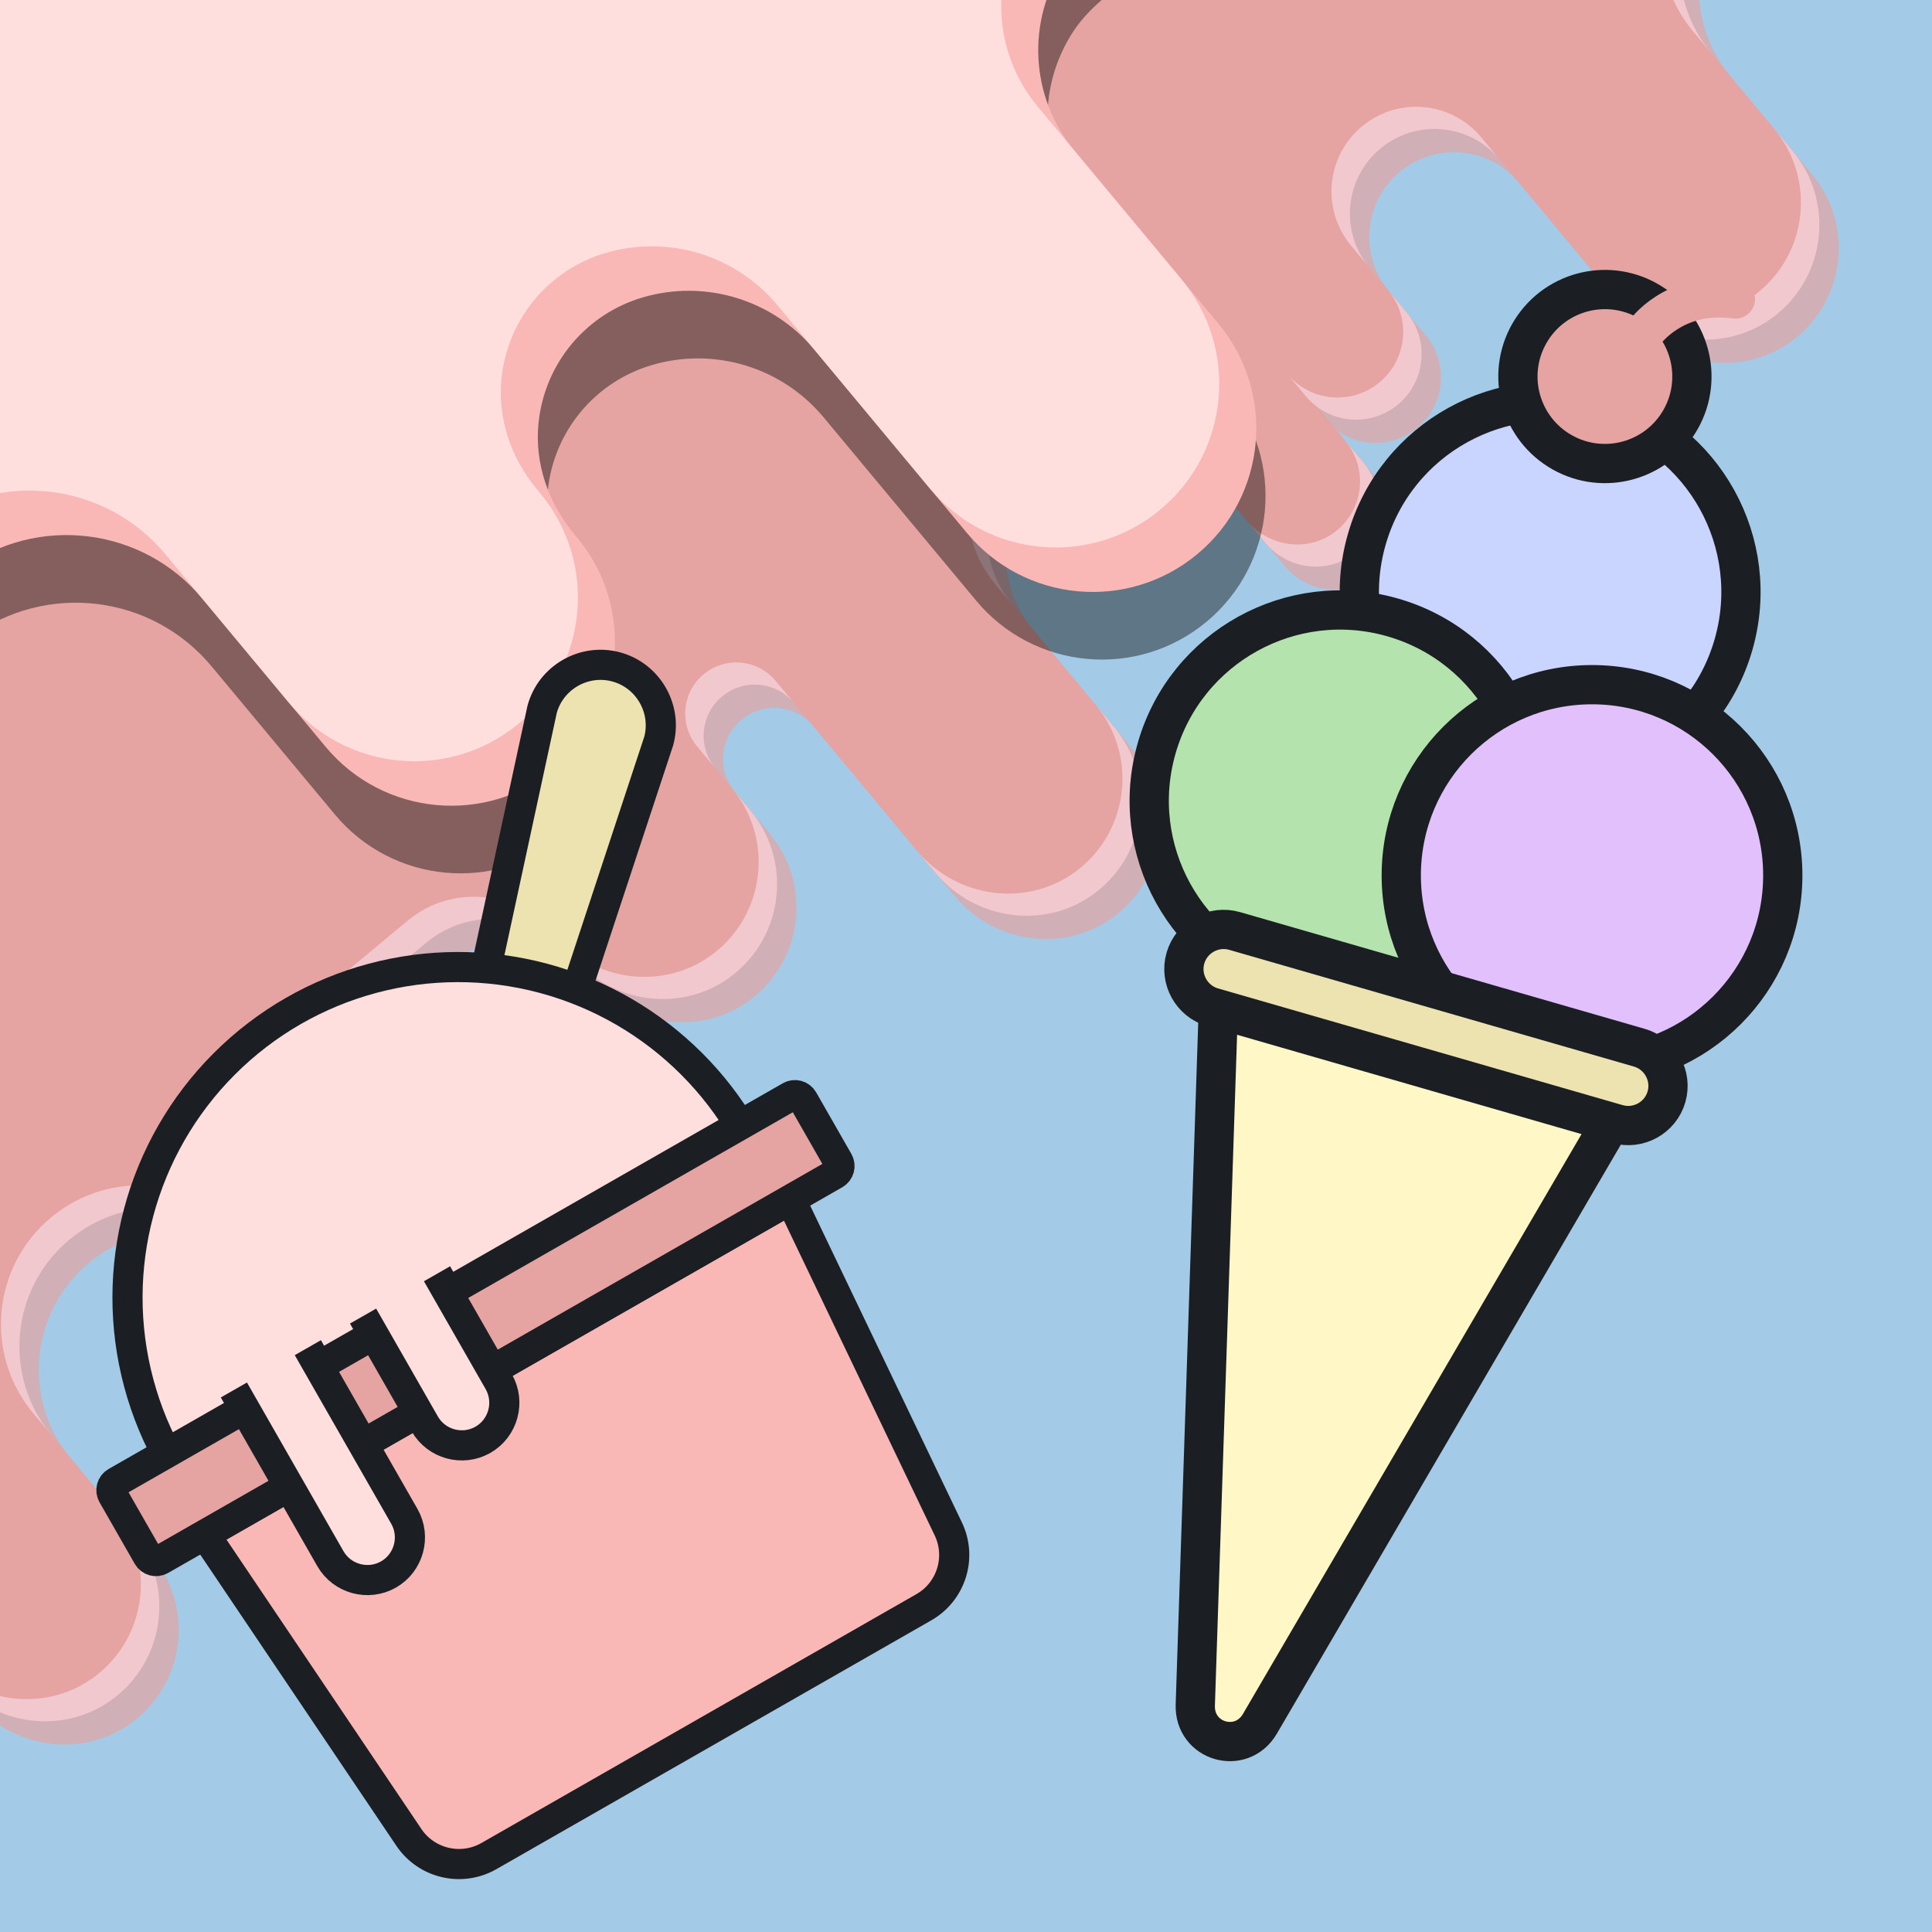 <?xml version="1.0" encoding="UTF-8" standalone="no"?>
<!-- Generator: Adobe Illustrator 27.5.0, SVG Export Plug-In . SVG Version: 6.00 Build 0)  -->

<svg
   version="1.1"
   x="0px"
   y="0px"
   viewBox="0 0 400 400"
   xml:space="preserve"
   id="svg2845"
   sodipodi:docname="16129653_5721588.svg"
   width="400"
   height="400"
   inkscape:version="1.2.2 (b0a8486541, 2022-12-01)"
   inkscape:export-filename="16129653_5721588.png"
   inkscape:export-xdpi="96"
   inkscape:export-ydpi="96"
   xmlns:inkscape="http://www.inkscape.org/namespaces/inkscape"
   xmlns:sodipodi="http://sodipodi.sourceforge.net/DTD/sodipodi-0.dtd"
   xmlns:xlink="http://www.w3.org/1999/xlink"
   xmlns="http://www.w3.org/2000/svg"
   xmlns:svg="http://www.w3.org/2000/svg"><rect x="0" y="0" width="400" height="400" fill="#333333" stroke="none"/><defs
   id="defs2849">
	
	
	
	
	
	
	
	
	
	

		<defs
   id="defs2656">
			
				<rect
   id="SVGID_00000163058692944689741200000006244473122847745664_"
   x="-9.185"
   y="-10"
   transform="rotate(180,1280,332.509)"
   width="2578.372"
   height="685.017" />
		</defs>
		<clipPath
   id="SVGID_00000065036029895482507690000013570039648581839288_">
			<use
   xlink:href="#SVGID_00000163058692944689741200000006244473122847745664_"
   style="overflow:visible"
   id="use2658" />
		</clipPath>
		
		
		
	</defs><sodipodi:namedview
   id="namedview2847"
   pagecolor="#505050"
   bordercolor="#ffffff"
   borderopacity="1"
   inkscape:showpageshadow="0"
   inkscape:pageopacity="0"
   inkscape:pagecheckerboard="1"
   inkscape:deskcolor="#505050"
   showgrid="false"
   inkscape:zoom="0.52247334"
   inkscape:cx="-189.48335"
   inkscape:cy="275.61215"
   inkscape:window-width="1346"
   inkscape:window-height="684"
   inkscape:window-x="10"
   inkscape:window-y="40"
   inkscape:window-maximized="1"
   inkscape:current-layer="svg2845" />
<rect
   style="fill:#a3cbe7;stroke:#000000"
   id="rect3623"
   width="631.909"
   height="545.84"
   x="-116.811"
   y="-85.701" />
<g
   id="g3621"
   transform="matrix(1.282,-1.067,1.067,1.282,-353.442,303.797)"><g
     id="g3481"
     transform="translate(0.658,13.13)"><g
       id="g2651"
       transform="matrix(0.278,0,0,0.278,-147.316,92.162)">
		<defs
   id="defs2536">
			
				<rect
   id="SVGID_00000076571260616704523350000016317467122434384024_"
   x="-8.179"
   y="354.057"
   width="2577.365"
   height="321.579" />
		</defs>
		<clipPath
   id="SVGID_00000013909468111042706110000005381801441477567154_">
			<use
   xlink:href="#SVGID_00000076571260616704523350000016317467122434384024_"
   style="overflow:visible"
   id="use2538" />
		</clipPath>
		
		
		<g
   clip-path="url(#SVGID_00000013909468111042706110000005381801441477567154_)"
   id="g2617">
			<path
   style="opacity:0.7;fill:#7a5432"
   d="m 2863.056,220.785 v 173.02 59.321 63.582 c 0,16.169 13.108,29.277 29.277,29.277 v 0 c 16.169,0 29.277,-13.108 29.277,-29.277 v -25.779 c 0,-20.878 16.925,-37.803 37.803,-37.803 v 0 c 20.878,0 37.803,16.925 37.803,37.803 v 79.767 c 0,28.051 21.993,51.761 50.033,52.53 29.092,0.798 52.926,-22.547 52.926,-51.459 v -56.591 c 0,-34.269 27.781,-62.05 62.05,-62.05 v 0 c 34.269,0 62.05,27.781 62.05,62.05 v 11.413 c 0,15.236 11.709,28.346 26.928,29.062 16.249,0.765 29.664,-12.183 29.664,-28.263 v -28.115 c 0,-25.486 20.66,-46.146 46.146,-46.146 h 42.379 c 25.486,0 46.146,20.66 46.146,46.146 v 0 c 0,28.05 21.993,51.761 50.033,52.53 29.092,0.798 52.925,-22.547 52.925,-51.459 v -24.378 c 0,-12.614 10.226,-22.839 22.84,-22.839 v 0 c 12.614,0 22.84,10.226 22.84,22.839 v 98.651 c 0,28.05 21.993,51.761 50.033,52.53 29.092,0.797 52.926,-22.548 52.926,-51.459 V 505.38 c 0,-28.86 23.396,-52.255 52.255,-52.255 v 0 c 28.86,0 52.255,23.395 52.255,52.255 v 50.14 c 0,15.236 11.708,28.346 26.927,29.062 16.249,0.765 29.664,-12.183 29.664,-28.263 V 453.125 355.174 220.785 Z"
   id="path2593" />
			<path
   style="fill:#d2597c"
   d="m 2863.056,207.272 v 173.02 59.321 63.582 c 0,16.169 13.108,29.277 29.277,29.277 v 0 c 16.169,0 29.277,-13.108 29.277,-29.277 v -25.779 c 0,-20.878 16.925,-37.803 37.803,-37.803 v 0 c 20.878,0 37.803,16.925 37.803,37.803 v 79.767 c 0,28.051 21.993,51.761 50.033,52.53 29.092,0.798 52.926,-22.547 52.926,-51.459 v -56.591 c 0,-34.269 27.781,-62.05 62.05,-62.05 v 0 c 34.269,0 62.05,27.781 62.05,62.05 v 11.413 c 0,15.236 11.709,28.346 26.928,29.062 16.249,0.765 29.664,-12.183 29.664,-28.263 V 485.76 c 0,-25.486 20.66,-46.146 46.146,-46.146 h 42.379 c 25.486,0 46.146,20.66 46.146,46.146 v 0 c 0,28.051 21.993,51.761 50.033,52.53 29.092,0.798 52.925,-22.547 52.925,-51.459 v -24.378 c 0,-12.614 10.226,-22.839 22.84,-22.839 v 0 c 12.614,0 22.84,10.226 22.84,22.839 v 98.651 c 0,28.05 21.993,51.761 50.033,52.53 29.092,0.797 52.926,-22.548 52.926,-51.459 v -70.306 c 0,-28.86 23.396,-52.255 52.255,-52.255 v 0 c 28.86,0 52.255,23.395 52.255,52.255 v 50.14 c 0,15.236 11.708,28.346 26.927,29.062 16.249,0.765 29.664,-12.183 29.664,-28.263 V 439.613 341.662 207.272 Z"
   id="path2595" />
			<g
   id="g2615">
				<path
   style="fill:#f1c8ce"
   d="m 3251.202,529.256 c -15.219,-0.717 -26.928,-13.826 -26.928,-29.062 v -11.413 c 0,-34.269 -27.781,-62.05 -62.05,-62.05 v 0 c -34.269,0 -62.05,27.781 -62.05,62.05 v 12.882 c 0,-34.269 27.781,-62.05 62.05,-62.05 v 0 c 34.269,0 62.05,27.781 62.05,62.05 v 11.413 c 0,15.236 11.709,28.346 26.928,29.062 16.249,0.765 29.664,-12.183 29.664,-28.263 v -12.882 c 0,16.08 -13.415,29.028 -29.664,28.263 z"
   id="path2597" />
				<path
   style="fill:#f1c8ce"
   d="m 3465.57,525.408 c -28.04,-0.769 -50.033,-24.48 -50.033,-52.53 v 0 c 0,-25.486 -20.66,-46.146 -46.146,-46.146 h -42.379 c -25.486,0 -46.146,20.661 -46.146,46.146 v 12.882 c 0,-25.486 20.661,-46.146 46.146,-46.146 h 42.379 c 25.486,0 46.146,20.66 46.146,46.146 v 0 c 0,28.051 21.993,51.761 50.033,52.53 29.091,0.798 52.925,-22.547 52.925,-51.459 v -12.882 c 0,28.911 -23.834,52.256 -52.925,51.459 z"
   id="path2599" />
				<path
   style="fill:#f1c8ce"
   d="m 3047.249,596.831 c -28.04,-0.769 -50.033,-24.48 -50.033,-52.53 v 12.882 c 0,28.051 21.993,51.761 50.033,52.53 29.092,0.798 52.926,-22.547 52.926,-51.459 v -12.882 c 0,28.911 -23.835,52.256 -52.926,51.459 z"
   id="path2601" />
				<path
   style="fill:#f1c8ce"
   d="m 2892.333,519.59 v 0 c -16.17,0 -29.277,-13.108 -29.277,-29.277 v 12.882 c 0,16.169 13.107,29.277 29.277,29.277 v 0 c 16.169,0 29.277,-13.108 29.277,-29.277 v -12.882 c 0,16.169 -13.108,29.277 -29.277,29.277 z"
   id="path2603" />
				<path
   style="fill:#f1c8ce"
   d="m 2997.216,464.534 c 0,-20.878 -16.925,-37.803 -37.803,-37.803 -20.878,0 -37.803,16.925 -37.803,37.803 v 12.882 c 0,-20.878 16.925,-37.803 37.803,-37.803 20.878,0 37.803,16.925 37.803,37.803 z"
   id="path2605" />
				<path
   style="fill:#f1c8ce"
   d="m 3564.174,449.57 c 0,-12.614 -10.225,-22.84 -22.84,-22.84 -12.615,0 -22.84,10.226 -22.84,22.84 v 12.882 c 0,-12.614 10.225,-22.839 22.84,-22.839 12.615,0 22.84,10.225 22.84,22.839 z"
   id="path2607" />
				<path
   style="fill:#f1c8ce"
   d="m 3771.643,478.986 c 0,-28.86 -23.395,-52.255 -52.255,-52.255 -28.859,0 -52.255,23.395 -52.255,52.255 v 12.882 c 0,-28.86 23.396,-52.255 52.255,-52.255 28.86,0 52.255,23.395 52.255,52.255 z"
   id="path2609" />
				<path
   style="fill:#f1c8ce"
   d="m 3798.57,558.188 c -15.219,-0.717 -26.927,-13.827 -26.927,-29.062 v 12.882 c 0,15.236 11.708,28.346 26.927,29.062 16.249,0.765 29.664,-12.182 29.664,-28.263 v -12.882 c 0,16.08 -13.414,29.028 -29.664,28.263 z"
   id="path2611" />
				<path
   style="fill:#f1c8ce"
   d="m 3614.207,600.751 c -28.04,-0.769 -50.033,-24.48 -50.033,-52.53 v 12.882 c 0,28.051 21.993,51.761 50.033,52.53 29.092,0.798 52.926,-22.547 52.926,-51.459 v -12.882 c 0,28.912 -23.834,52.257 -52.926,51.459 z"
   id="path2613" />
			</g>
		</g>
		
		
			
		
			<g
   id="g3330"
   transform="translate(-30.376,-389.044)"><g
     clip-path="url(#SVGID_00000013909468111042706110000005381801441477567154_)"
     id="g2565">
			<path
   style="opacity:0.7;fill:#e5a3a1"
   d="m 933.519,220.785 v 173.02 59.321 63.582 c 0,16.169 13.108,29.277 29.277,29.277 v 0 c 16.169,0 29.277,-13.108 29.277,-29.277 v -25.779 c 0,-20.878 16.925,-37.803 37.803,-37.803 v 0 c 20.878,0 37.803,16.925 37.803,37.803 v 79.767 c 0,28.051 21.993,51.761 50.033,52.53 29.092,0.798 52.926,-22.547 52.926,-51.459 v -56.591 c 0,-34.269 27.781,-62.05 62.05,-62.05 v 0 c 34.269,0 62.05,27.781 62.05,62.05 v 11.413 c 0,15.236 11.709,28.346 26.928,29.062 16.249,0.765 29.663,-12.183 29.663,-28.263 v -28.115 c 0,-25.486 20.661,-46.146 46.146,-46.146 h 42.379 c 25.486,0 46.146,20.66 46.146,46.146 v 0 c 0,28.05 21.993,51.761 50.033,52.53 29.092,0.798 52.925,-22.547 52.925,-51.459 v -24.378 c 0,-12.614 10.226,-22.839 22.84,-22.839 v 0 c 12.614,0 22.84,10.226 22.84,22.839 v 98.651 c 0,28.05 21.993,51.761 50.033,52.53 29.092,0.797 52.926,-22.548 52.926,-51.459 V 505.38 c 0,-28.86 23.395,-52.255 52.255,-52.255 v 0 c 28.86,0 52.255,23.395 52.255,52.255 v 50.14 c 0,15.236 11.709,28.346 26.928,29.062 16.249,0.765 29.664,-12.183 29.664,-28.263 V 453.125 355.174 220.785 Z"
   id="path2541" />
			<path
   style="fill:#e5a3a1"
   d="m 933.519,207.272 v 173.02 59.321 63.582 c 0,16.169 13.108,29.277 29.277,29.277 v 0 c 16.169,0 29.277,-13.108 29.277,-29.277 v -25.779 c 0,-20.878 16.925,-37.803 37.803,-37.803 v 0 c 20.878,0 37.803,16.925 37.803,37.803 v 79.767 c 0,28.051 21.993,51.761 50.033,52.53 29.092,0.798 52.926,-22.547 52.926,-51.459 v -56.591 c 0,-34.269 27.781,-62.05 62.05,-62.05 v 0 c 34.269,0 62.05,27.781 62.05,62.05 v 11.413 c 0,15.236 11.709,28.346 26.928,29.062 16.249,0.765 29.663,-12.183 29.663,-28.263 V 485.76 c 0,-25.486 20.661,-46.146 46.146,-46.146 h 42.379 c 25.486,0 46.146,20.66 46.146,46.146 v 0 c 0,28.051 21.993,51.761 50.033,52.53 29.092,0.798 52.925,-22.547 52.925,-51.459 v -24.378 c 0,-12.614 10.226,-22.839 22.84,-22.839 v 0 c 12.614,0 22.84,10.226 22.84,22.839 v 98.651 c 0,28.05 21.993,51.761 50.033,52.53 29.092,0.797 52.926,-22.548 52.926,-51.459 v -70.306 c 0,-28.86 23.395,-52.255 52.255,-52.255 v 0 c 28.86,0 52.255,23.395 52.255,52.255 v 50.14 c 0,15.236 11.709,28.346 26.928,29.062 16.249,0.765 29.664,-12.183 29.664,-28.263 V 439.613 341.662 207.272 Z"
   id="path2543" />
			<g
   id="g2563">
				<path
   style="fill:#f1c8ce"
   d="m 1321.665,529.256 c -15.219,-0.717 -26.928,-13.826 -26.928,-29.062 v -11.413 c 0,-34.269 -27.781,-62.05 -62.05,-62.05 v 0 c -34.269,0 -62.05,27.781 -62.05,62.05 v 12.882 c 0,-34.269 27.781,-62.05 62.05,-62.05 v 0 c 34.269,0 62.05,27.781 62.05,62.05 v 11.413 c 0,15.236 11.709,28.346 26.928,29.062 16.249,0.765 29.663,-12.183 29.663,-28.263 v -12.882 c 0,16.08 -13.414,29.028 -29.663,28.263 z"
   id="path2545" />
				<path
   style="fill:#f1c8ce"
   d="M 1536.033,525.408 C 1507.993,524.639 1486,500.928 1486,472.878 v 0 c 0,-25.486 -20.66,-46.146 -46.146,-46.146 h -42.379 c -25.486,0 -46.146,20.661 -46.146,46.146 v 12.882 c 0,-25.486 20.661,-46.146 46.146,-46.146 h 42.379 c 25.486,0 46.146,20.66 46.146,46.146 v 0 c 0,28.051 21.993,51.761 50.033,52.53 29.091,0.798 52.925,-22.547 52.925,-51.459 v -12.882 c 0,28.911 -23.834,52.256 -52.925,51.459 z"
   id="path2547" />
				<path
   style="fill:#f1c8ce"
   d="m 1117.712,596.831 c -28.04,-0.769 -50.033,-24.48 -50.033,-52.53 v 12.882 c 0,28.051 21.993,51.761 50.033,52.53 29.092,0.798 52.926,-22.547 52.926,-51.459 v -12.882 c -10e-4,28.911 -23.835,52.256 -52.926,51.459 z"
   id="path2549" />
				<path
   style="fill:#f1c8ce"
   d="m 962.796,519.59 v 0 c -16.17,0 -29.277,-13.108 -29.277,-29.277 v 12.882 c 0,16.169 13.108,29.277 29.277,29.277 v 0 c 16.169,0 29.277,-13.108 29.277,-29.277 v -12.882 c 0,16.169 -13.107,29.277 -29.277,29.277 z"
   id="path2551" />
				<path
   style="fill:#f1c8ce"
   d="m 1067.679,464.534 c 0,-20.878 -16.925,-37.803 -37.803,-37.803 -20.878,0 -37.803,16.925 -37.803,37.803 v 12.882 c 0,-20.878 16.925,-37.803 37.803,-37.803 20.878,0 37.803,16.925 37.803,37.803 z"
   id="path2553" />
				<path
   style="fill:#f1c8ce"
   d="m 1634.638,449.57 c 0,-12.614 -10.225,-22.84 -22.84,-22.84 -12.615,0 -22.84,10.226 -22.84,22.84 v 12.882 c 0,-12.614 10.225,-22.839 22.84,-22.839 12.615,0 22.84,10.225 22.84,22.839 z"
   id="path2555" />
				<path
   style="fill:#f1c8ce"
   d="m 1842.106,478.986 c 0,-28.86 -23.395,-52.255 -52.255,-52.255 -28.859,0 -52.255,23.395 -52.255,52.255 v 12.882 c 0,-28.86 23.396,-52.255 52.255,-52.255 28.86,0 52.255,23.395 52.255,52.255 z"
   id="path2557" />
				<path
   style="fill:#f1c8ce"
   d="m 1869.033,558.188 c -15.219,-0.717 -26.927,-13.827 -26.927,-29.062 v 12.882 c 0,15.236 11.708,28.346 26.927,29.062 16.249,0.765 29.664,-12.182 29.664,-28.263 v -12.882 c 0,16.08 -13.414,29.028 -29.664,28.263 z"
   id="path2559" />
				<path
   style="fill:#f1c8ce"
   d="m 1684.67,600.751 c -28.04,-0.769 -50.033,-24.48 -50.033,-52.53 v 12.882 c 0,28.051 21.993,51.761 50.033,52.53 29.092,0.798 52.926,-22.547 52.926,-51.459 v -12.882 c 0,28.912 -23.834,52.257 -52.926,51.459 z"
   id="path2561" />
			</g>
		</g><g
     clip-path="url(#SVGID_00000013909468111042706110000005381801441477567154_)"
     id="g2591">
			<path
   style="opacity:0.7;fill:#e5a3a1"
   d="m 1897.878,220.785 v 173.02 59.321 63.582 c 0,16.169 13.108,29.277 29.277,29.277 v 0 c 16.169,0 29.277,-13.108 29.277,-29.277 v -25.779 c 0,-20.878 16.925,-37.803 37.803,-37.803 v 0 c 20.878,0 37.803,16.925 37.803,37.803 v 79.767 c 0,28.051 21.993,51.761 50.033,52.53 29.092,0.798 52.926,-22.547 52.926,-51.459 v -56.591 c 0,-34.269 27.781,-62.05 62.05,-62.05 v 0 c 34.269,0 62.05,27.781 62.05,62.05 v 11.413 c 0,15.236 11.709,28.346 26.928,29.062 16.249,0.765 29.663,-12.183 29.663,-28.263 v -28.115 c 0,-25.486 20.661,-46.146 46.146,-46.146 h 42.379 c 25.486,0 46.146,20.66 46.146,46.146 v 0 c 0,28.05 21.993,51.761 50.033,52.53 29.092,0.798 52.926,-22.547 52.926,-51.459 v -24.378 c 0,-12.614 10.226,-22.839 22.84,-22.839 v 0 c 12.614,0 22.84,10.226 22.84,22.839 v 98.651 c 0,28.05 21.993,51.761 50.033,52.53 29.092,0.797 52.926,-22.548 52.926,-51.459 V 505.38 c 0,-28.86 23.395,-52.255 52.255,-52.255 v 0 c 28.86,0 52.255,23.395 52.255,52.255 v 50.14 c 0,15.236 11.708,28.346 26.927,29.062 16.249,0.765 29.664,-12.183 29.664,-28.263 V 453.125 355.174 220.785 Z"
   id="path2567" />
			<path
   style="fill:#e5a3a1"
   d="m 1897.878,207.272 v 173.02 59.321 63.582 c 0,16.169 13.108,29.277 29.277,29.277 v 0 c 16.169,0 29.277,-13.108 29.277,-29.277 v -25.779 c 0,-20.878 16.925,-37.803 37.803,-37.803 v 0 c 20.878,0 37.803,16.925 37.803,37.803 v 79.767 c 0,28.051 21.993,51.761 50.033,52.53 29.092,0.798 52.926,-22.547 52.926,-51.459 v -56.591 c 0,-34.269 27.781,-62.05 62.05,-62.05 v 0 c 34.269,0 62.05,27.781 62.05,62.05 v 11.413 c 0,15.236 11.709,28.346 26.928,29.062 16.249,0.765 29.663,-12.183 29.663,-28.263 V 485.76 c 0,-25.486 20.661,-46.146 46.146,-46.146 h 42.379 c 25.486,0 46.146,20.66 46.146,46.146 v 0 c 0,28.051 21.993,51.761 50.033,52.53 29.092,0.798 52.926,-22.547 52.926,-51.459 v -24.378 c 0,-12.614 10.226,-22.839 22.84,-22.839 v 0 c 12.614,0 22.84,10.226 22.84,22.839 v 98.651 c 0,28.05 21.993,51.761 50.033,52.53 29.092,0.797 52.926,-22.548 52.926,-51.459 v -70.306 c 0,-28.86 23.395,-52.255 52.255,-52.255 v 0 c 28.86,0 52.255,23.395 52.255,52.255 v 50.14 c 0,15.236 11.708,28.346 26.927,29.062 16.249,0.765 29.664,-12.183 29.664,-28.263 V 439.613 341.662 207.272 Z"
   id="path2569" />
			<g
   id="g2589">
				<path
   style="fill:#f1c8ce"
   d="m 2286.024,529.256 c -15.219,-0.717 -26.928,-13.826 -26.928,-29.062 v -11.413 c 0,-34.269 -27.781,-62.05 -62.05,-62.05 v 0 c -34.269,0 -62.05,27.781 -62.05,62.05 v 12.882 c 0,-34.269 27.781,-62.05 62.05,-62.05 v 0 c 34.269,0 62.05,27.781 62.05,62.05 v 11.413 c 0,15.236 11.709,28.346 26.928,29.062 16.249,0.765 29.663,-12.183 29.663,-28.263 v -12.882 c 0,16.08 -13.414,29.028 -29.663,28.263 z"
   id="path2571" />
				<path
   style="fill:#f1c8ce"
   d="m 2500.392,525.408 c -28.04,-0.769 -50.033,-24.48 -50.033,-52.53 v 0 c 0,-25.486 -20.66,-46.146 -46.146,-46.146 h -42.379 c -25.486,0 -46.146,20.661 -46.146,46.146 v 12.882 c 0,-25.486 20.661,-46.146 46.146,-46.146 h 42.379 c 25.486,0 46.146,20.66 46.146,46.146 v 0 c 0,28.051 21.993,51.761 50.033,52.53 29.092,0.798 52.926,-22.547 52.926,-51.459 v -12.882 c 0,28.911 -23.835,52.256 -52.926,51.459 z"
   id="path2573" />
				<path
   style="fill:#f1c8ce"
   d="m 2082.071,596.831 c -28.04,-0.769 -50.033,-24.48 -50.033,-52.53 v 12.882 c 0,28.051 21.993,51.761 50.033,52.53 29.092,0.798 52.926,-22.547 52.926,-51.459 v -12.882 c -10e-4,28.911 -23.835,52.256 -52.926,51.459 z"
   id="path2575" />
				<path
   style="fill:#f1c8ce"
   d="m 1927.155,519.59 v 0 c -16.17,0 -29.277,-13.108 -29.277,-29.277 v 12.882 c 0,16.169 13.108,29.277 29.277,29.277 v 0 c 16.169,0 29.277,-13.108 29.277,-29.277 v -12.882 c 0,16.169 -13.107,29.277 -29.277,29.277 z"
   id="path2577" />
				<path
   style="fill:#f1c8ce"
   d="m 2032.038,464.534 c 0,-20.878 -16.925,-37.803 -37.803,-37.803 -20.878,0 -37.803,16.925 -37.803,37.803 v 12.882 c 0,-20.878 16.925,-37.803 37.803,-37.803 20.878,0 37.803,16.925 37.803,37.803 z"
   id="path2579" />
				<path
   style="fill:#f1c8ce"
   d="m 2598.997,449.57 c 0,-12.614 -10.225,-22.84 -22.84,-22.84 -12.615,0 -22.84,10.226 -22.84,22.84 v 12.882 c 0,-12.614 10.225,-22.839 22.84,-22.839 12.615,0 22.84,10.225 22.84,22.839 z"
   id="path2581" />
				<path
   style="fill:#f1c8ce"
   d="m 2806.465,478.986 c 0,-28.86 -23.395,-52.255 -52.255,-52.255 -28.859,0 -52.255,23.395 -52.255,52.255 v 12.882 c 0,-28.86 23.396,-52.255 52.255,-52.255 28.86,0 52.255,23.395 52.255,52.255 z"
   id="path2583" />
				<path
   style="fill:#f1c8ce"
   d="m 2833.392,558.188 c -15.219,-0.717 -26.927,-13.827 -26.927,-29.062 v 12.882 c 0,15.236 11.708,28.346 26.927,29.062 16.249,0.765 29.664,-12.182 29.664,-28.263 v -12.882 c 0,16.08 -13.414,29.028 -29.664,28.263 z"
   id="path2585" />
				<path
   style="fill:#f1c8ce"
   d="m 2649.029,600.751 c -28.04,-0.769 -50.033,-24.48 -50.033,-52.53 v 12.882 c 0,28.051 21.993,51.761 50.033,52.53 29.092,0.798 52.926,-22.547 52.926,-51.459 v -12.882 c 0,28.912 -23.834,52.257 -52.926,51.459 z"
   id="path2587" />
			</g>
		</g><g
     clip-path="url(#SVGID_00000013909468111042706110000005381801441477567154_)"
     id="g2643">
			<path
   style="opacity:0.7;fill:#e5a3a1"
   d="m -31.765,220.785 v 173.02 59.321 63.582 c 0,16.169 13.108,29.277 29.277,29.277 v 0 c 16.169,0 29.277,-13.108 29.277,-29.277 v -25.779 c 0,-20.878 16.925,-37.803 37.803,-37.803 v 0 c 20.878,0 37.803,16.925 37.803,37.803 v 79.767 c 0,28.051 21.993,51.761 50.033,52.53 29.092,0.798 52.925,-22.547 52.925,-51.459 v -56.591 c 0,-34.269 27.781,-62.05 62.05,-62.05 v 0 c 34.269,0 62.05,27.781 62.05,62.05 v 11.413 c 0,15.236 11.709,28.346 26.928,29.062 16.249,0.765 29.663,-12.183 29.663,-28.263 v -28.115 c 0,-25.486 20.66,-46.146 46.146,-46.146 h 42.379 c 25.486,0 46.146,20.66 46.146,46.146 v 0 c 0,28.05 21.993,51.761 50.033,52.53 29.092,0.798 52.925,-22.547 52.925,-51.459 v -24.378 c 0,-12.614 10.226,-22.839 22.84,-22.839 v 0 c 12.614,0 22.84,10.226 22.84,22.839 v 98.651 c 0,28.05 21.993,51.761 50.033,52.53 29.092,0.797 52.925,-22.548 52.925,-51.459 V 505.38 c 0,-28.86 23.395,-52.255 52.255,-52.255 v 0 c 28.86,0 52.255,23.395 52.255,52.255 v 50.14 c 0,15.236 11.709,28.346 26.928,29.062 16.249,0.765 29.664,-12.183 29.664,-28.263 V 453.125 355.174 220.785 Z"
   id="path2619" />
			<path
   style="fill:#e5a3a1"
   d="m -31.765,207.272 v 173.02 59.321 63.582 c 0,16.169 13.108,29.277 29.277,29.277 v 0 c 16.169,0 29.277,-13.108 29.277,-29.277 v -25.779 c 0,-20.878 16.925,-37.803 37.803,-37.803 v 0 c 20.878,0 37.803,16.925 37.803,37.803 v 79.767 c 0,28.051 21.993,51.761 50.033,52.53 29.092,0.798 52.925,-22.547 52.925,-51.459 v -56.591 c 0,-34.269 27.781,-62.05 62.05,-62.05 v 0 c 34.269,0 62.05,27.781 62.05,62.05 v 11.413 c 0,15.236 11.709,28.346 26.928,29.062 16.249,0.765 29.663,-12.183 29.663,-28.263 V 485.76 c 0,-25.486 20.66,-46.146 46.146,-46.146 h 42.379 c 25.486,0 46.146,20.66 46.146,46.146 v 0 c 0,28.051 21.993,51.761 50.033,52.53 29.092,0.798 52.925,-22.547 52.925,-51.459 v -24.378 c 0,-12.614 10.226,-22.839 22.84,-22.839 v 0 c 12.614,0 22.84,10.226 22.84,22.839 v 98.651 c 0,28.05 21.993,51.761 50.033,52.53 29.092,0.797 52.925,-22.548 52.925,-51.459 v -70.306 c 0,-28.86 23.395,-52.255 52.255,-52.255 v 0 c 28.86,0 52.255,23.395 52.255,52.255 v 50.14 c 0,15.236 11.709,28.346 26.928,29.062 16.249,0.765 29.664,-12.183 29.664,-28.263 V 439.613 341.662 207.272 Z"
   id="path2621" />
			<g
   id="g2641">
				<path
   style="fill:#f1c8ce"
   d="m 356.381,529.256 c -15.219,-0.717 -26.928,-13.826 -26.928,-29.062 v -11.413 c 0,-34.269 -27.781,-62.05 -62.05,-62.05 v 0 c -34.269,0 -62.05,27.781 -62.05,62.05 v 12.882 c 0,-34.269 27.781,-62.05 62.05,-62.05 v 0 c 34.269,0 62.05,27.781 62.05,62.05 v 11.413 c 0,15.236 11.709,28.346 26.928,29.062 16.249,0.765 29.663,-12.183 29.663,-28.263 v -12.882 c 0,16.08 -13.414,29.028 -29.663,28.263 z"
   id="path2623" />
				<path
   style="fill:#f1c8ce"
   d="m 570.748,525.408 c -28.04,-0.769 -50.033,-24.48 -50.033,-52.53 v 0 c 0,-25.486 -20.66,-46.146 -46.146,-46.146 H 432.19 c -25.486,0 -46.146,20.661 -46.146,46.146 v 12.882 c 0,-25.486 20.661,-46.146 46.146,-46.146 h 42.379 c 25.486,0 46.146,20.66 46.146,46.146 v 0 c 0,28.051 21.993,51.761 50.033,52.53 29.091,0.798 52.925,-22.547 52.925,-51.459 v -12.882 c 10e-4,28.911 -23.833,52.256 -52.925,51.459 z"
   id="path2625" />
				<path
   style="fill:#f1c8ce"
   d="m 152.427,596.831 c -28.04,-0.769 -50.033,-24.48 -50.033,-52.53 v 12.882 c 0,28.051 21.993,51.761 50.033,52.53 29.092,0.798 52.925,-22.547 52.925,-51.459 v -12.882 c 0.001,28.911 -23.833,52.256 -52.925,51.459 z"
   id="path2627" />
				<path
   style="fill:#f1c8ce"
   d="m -2.488,519.59 v 0 c -16.17,0 -29.277,-13.108 -29.277,-29.277 v 12.882 c 0,16.169 13.108,29.277 29.277,29.277 v 0 c 16.169,0 29.277,-13.108 29.277,-29.277 v -12.882 c 0,16.169 -13.108,29.277 -29.277,29.277 z"
   id="path2629" />
				<path
   style="fill:#f1c8ce"
   d="m 102.395,464.534 c 0,-20.878 -16.925,-37.803 -37.803,-37.803 -20.878,0 -37.803,16.925 -37.803,37.803 v 12.882 c 0,-20.878 16.925,-37.803 37.803,-37.803 20.878,0 37.803,16.925 37.803,37.803 z"
   id="path2631" />
				<path
   style="fill:#f1c8ce"
   d="m 669.353,449.57 c 0,-12.614 -10.225,-22.84 -22.84,-22.84 -12.614,0 -22.84,10.226 -22.84,22.84 v 12.882 c 0,-12.614 10.225,-22.839 22.84,-22.839 12.614,0 22.84,10.225 22.84,22.839 z"
   id="path2633" />
				<path
   style="fill:#f1c8ce"
   d="m 876.822,478.986 c 0,-28.86 -23.395,-52.255 -52.255,-52.255 -28.859,0 -52.255,23.395 -52.255,52.255 v 12.882 c 0,-28.86 23.396,-52.255 52.255,-52.255 28.86,0 52.255,23.395 52.255,52.255 z"
   id="path2635" />
				<path
   style="fill:#f1c8ce"
   d="m 903.749,558.188 c -15.219,-0.717 -26.927,-13.827 -26.927,-29.062 v 12.882 c 0,15.236 11.708,28.346 26.927,29.062 16.249,0.765 29.664,-12.182 29.664,-28.263 v -12.882 c 0,16.08 -13.415,29.028 -29.664,28.263 z"
   id="path2637" />
				<path
   style="fill:#f1c8ce"
   d="m 719.386,600.751 c -28.04,-0.769 -50.033,-24.48 -50.033,-52.53 v 12.882 c 0,28.051 21.993,51.761 50.033,52.53 29.091,0.798 52.925,-22.547 52.925,-51.459 v -12.882 c 0,28.912 -23.834,52.257 -52.925,51.459 z"
   id="path2639" />
			</g>
		</g><rect
     x="927.736"
     y="355.689"
     style="fill:#e5a3a1"
     width="21.905"
     height="134.417"
     clip-path="url(#SVGID_00000013909468111042706110000005381801441477567154_)"
     id="rect2645" /><rect
     x="1889.608"
     y="353.365"
     style="fill:#e5a3a1"
     width="22.835"
     height="136.077"
     clip-path="url(#SVGID_00000013909468111042706110000005381801441477567154_)"
     id="rect2647" /></g>
		
			<rect
   x="2853.564"
   y="353.365"
   style="fill:#d2597c"
   width="30.789"
   height="140.828"
   clip-path="url(#SVGID_00000013909468111042706110000005381801441477567154_)"
   id="rect2649" />
	</g><rect
       x="-158.012"
       y="-21.764"
       style="fill:#e5a3a1;stroke-width:0.278"
       width="717.419"
       height="105.134"
       id="rect2653" /></g><g
     id="g3552"><path
       style="opacity:0.42"
       d="M -9.041,-336.081 H 2762.54 v 749.669 c -545.177,12.639 -664.144,-61.403 -725.897,-43.029 -34.106,10.149 -57.487,41.478 -57.487,77.061 v 114.825 c 0,46.154 -37.416,83.57 -83.57,83.57 v 0 c -46.154,0 -83.57,-37.416 -83.57,-83.57 V 440.579 c 0,-33.204 -19.713,-63.278 -50.161,-76.524 -0.01,-0.004 -0.016,-0.007 -0.025,-0.011 -27.473,-11.953 -59.918,-6.461 -82.057,15.186 -14.656,14.33 -22.283,34.387 -22.283,54.884 v 2.683 c 0,46.154 -37.415,83.57 -83.57,83.57 v 0 c -46.155,0 -83.57,-37.416 -83.57,-83.57 v -98.413 c 0,-47.824 -37.279,-87.259 -85.017,-90.148 -61.194,-3.704 -132.47,-0.102 -219.69,13.784 -214.33,34.12 -347.58,131.244 -622.634,107.786 -50.727,-6.635 -83.123,-14.639 -572.05,-35.74 z"
       clip-path="url(#SVGID_00000065036029895482507690000013570039648581839288_)"
       id="path2661"
       transform="matrix(0.243,0,0,0.243,-115.491,-6.291)" /><path
       style="fill:#f9b7b5"
       d="m 2762.539,-336.081 v 720.105 c -545.177,12.639 -645.666,-61.403 -707.419,-43.029 -34.106,10.149 -57.487,41.478 -57.487,77.062 v 114.825 c 0,46.155 -37.415,83.57 -83.57,83.57 v 0 c -46.154,0 -83.57,-37.415 -83.57,-83.57 V 411.015 c 0,-33.204 -19.713,-63.278 -50.161,-76.524 -0.01,-0.003 -0.016,-0.007 -0.024,-0.01 -27.473,-11.953 -59.919,-6.461 -82.058,15.186 -14.656,14.33 -22.283,34.387 -22.283,54.884 v 2.682 c 0,46.155 -37.415,83.57 -83.57,83.57 v 0 c -46.154,0 -83.57,-37.416 -83.57,-83.57 V 308.82 c 0,-47.824 -37.279,-87.259 -85.017,-90.148 -61.194,-3.703 -132.47,-0.102 -219.69,13.784 C 989.791,266.576 856.541,363.7 581.486,340.242 520.651,332.286 486.16,322.431 -9.042,290.279 v -626.36 z"
       clip-path="url(#SVGID_00000065036029895482507690000013570039648581839288_)"
       id="path2663"
       transform="matrix(0.243,0,0,0.243,-115.491,-6.291)" /><path
       style="fill:#ffdede"
       d="m 2762.608,-336.081 v 690.54 c -83.304,12.639 -645.736,-61.404 -707.488,-43.029 -34.106,10.149 -57.487,41.478 -57.487,77.062 v 114.825 c 0,46.155 -37.415,83.57 -83.57,83.57 v 0 c -46.154,0 -83.57,-37.415 -83.57,-83.57 V 381.451 c 0,-33.204 -19.713,-63.278 -50.161,-76.524 -0.01,-0.003 -0.016,-0.007 -0.024,-0.01 -27.473,-11.953 -59.919,-6.461 -82.058,15.186 -14.656,14.33 -22.283,34.387 -22.283,54.884 v 2.682 c 0,46.155 -37.415,83.57 -83.57,83.57 v 0 c -46.154,0 -83.57,-37.416 -83.57,-83.57 v -98.413 c 0,-47.824 -37.279,-87.259 -85.017,-90.148 -61.194,-3.703 -132.47,-0.102 -219.69,13.784 C 989.792,237.013 856.542,334.137 581.487,310.679 520.652,302.723 486.161,292.868 -9.041,260.716 V -336.08 h 2771.649 z"
       clip-path="url(#SVGID_00000065036029895482507690000013570039648581839288_)"
       id="path2665"
       transform="matrix(0.243,0,0,0.243,-115.491,-6.291)" /></g></g><g
   id="g2691"
   transform="matrix(1.079,0,0,1.079,-462.892,246.57)">
		
		<g
   id="g3668"
   transform="translate(-245.559,-673.772)"><g
     id="g3681"
     transform="matrix(0.798,-0.214,0.214,0.798,-29.976,260.17)"><g
       id="g2675">
			<path
   style="fill:#ece3b1;stroke:#1b1f23;stroke-width:7;stroke-linecap:round;stroke-linejoin:round;stroke-miterlimit:10"
   d="m 817.283,703.637 v 0 c -6.667,-3.886 -6.003,-10.807 -2.118,-17.473 l 29.39,-57.177 c 3.886,-6.666 12.52,-8.942 19.186,-5.056 v 0 c 6.666,3.886 8.941,12.52 5.056,19.186 l -35.268,53.75 c -3.884,6.668 -9.58,10.656 -16.246,6.77 z"
   id="path2669" />
			<g
   id="g2673">
				
					<circle
   style="fill:#ffdede;stroke:#1b1f23;stroke-width:7;stroke-linecap:round;stroke-linejoin:round;stroke-miterlimit:10"
   cx="790.297"
   cy="755.864"
   r="76.749"
   id="circle2671" />
			</g>
		</g><g
       id="g2689">
			<g
   id="g2681">
				
					<path
   style="fill:#f9b7b5;stroke:#1b1f23;stroke-width:7;stroke-linecap:round;stroke-linejoin:round;stroke-miterlimit:10"
   d="m 876.181,853.361 -112.535,29.655 c -7.106,1.873 -14.453,-2.058 -16.84,-9.008 l -27.534,-80.201 151.524,-39.929 15.572,83.388 c 1.346,7.205 -3.099,14.227 -10.187,16.095 z"
   id="path2677" />
				
					<path
   style="fill:#e5a3a1;stroke:#1b1f23;stroke-width:7;stroke-linecap:round;stroke-linejoin:round;stroke-miterlimit:10"
   d="m 882.253,750.859 -174.437,45.967 c -1.156,0.305 -2.35,-0.392 -2.655,-1.547 l -4.199,-15.934 c -0.305,-1.156 0.392,-2.35 1.547,-2.655 l 174.437,-45.967 c 1.156,-0.305 2.35,0.392 2.655,1.547 l 4.199,15.934 c 0.305,1.156 -0.392,2.35 -1.547,2.655 z"
   id="path2679" />
			</g>
			<g
   id="g2687">
				<path
   style="fill:#ffdede;stroke:#1b1f23;stroke-width:7;stroke-miterlimit:10"
   d="m 753.604,758.079 11.5,43.642 c 1.387,5.262 -1.784,10.702 -7.046,12.088 v 0 c -5.262,1.387 -10.702,-1.784 -12.088,-7.046 l -11.5,-43.642"
   id="path2683" />
				<path
   style="fill:#ffdede;stroke:#1b1f23;stroke-width:7;stroke-miterlimit:10"
   d="m 787.026,749.272 7.356,27.916 c 1.387,5.262 -1.784,10.702 -7.046,12.088 v 0 c -5.262,1.387 -10.702,-1.784 -12.088,-7.046 l -7.356,-27.916"
   id="path2685" />
			</g>
		</g></g></g>
	</g><g
   id="g2733"
   transform="translate(-1118.964,21.801)">
		<g
   id="g2731">
			<g
   id="g2723">
				
					
				
					
				
				<g
   id="g2721">
					
					
				</g>
			</g>
			<g
   id="g3696"
   transform="matrix(1.161,0,0,1.161,-597.336,-689.21)"><ellipse
     transform="matrix(0.277,-0.961,0.961,0.277,614.386,2178.241)"
     style="fill:#c9d4ff;stroke:#1b1f23;stroke-width:7;stroke-miterlimit:10"
     cx="1754.835"
     cy="680.804"
     rx="34.017"
     ry="34.016"
     id="ellipse2711" /><circle
     transform="matrix(0.277,-0.961,0.961,0.277,551.518,2169.148)"
     style="fill:#b4e3ad;stroke:#1b1f23;stroke-width:7;stroke-miterlimit:10"
     cx="1717.359"
     cy="718.04"
     id="ellipse2713"
     r="34.017" /><circle
     style="fill:#e2c0fc;stroke:#1b1f23;stroke-width:7;stroke-miterlimit:10"
     cx="1762.197"
     cy="730.972"
     r="34.017"
     id="circle2715" /><path
     style="fill:#fff7c5;stroke:#1b1f23;stroke-width:7;stroke-miterlimit:10"
     d="m 1766.585,773.325 -63.602,108.916 c -3.322,5.689 -11.751,3.258 -11.534,-3.327 l 4.169,-126.057 z"
     id="path2717" /><path
     style="fill:#ece3b1;stroke:#1b1f23;stroke-width:7;stroke-miterlimit:10"
     d="m 1766.706,775.299 -72.173,-20.816 c -3.742,-1.079 -5.921,-5.024 -4.842,-8.766 v 0 c 1.079,-3.742 5.024,-5.921 8.767,-4.842 l 72.173,20.816 c 3.742,1.079 5.921,5.025 4.841,8.767 v 0 c -1.079,3.741 -5.024,5.92 -8.766,4.841 z"
     id="path2719" /><g
     id="g2729">
				<path
   style="fill:#e5a3a1;stroke:#1b1f23;stroke-width:7;stroke-miterlimit:10"
   d="m 1777.61,650.294 c 4.578,-7.242 2.418,-16.824 -4.824,-21.403 -7.242,-4.578 -16.825,-2.418 -21.403,4.824 -4.578,7.242 -2.418,16.824 4.824,21.402 7.243,4.579 16.825,2.419 21.403,-4.823 z"
   id="path2725" />
				<path
   style="fill:none;stroke:#e5a3a1;stroke-width:7;stroke-linecap:round;stroke-linejoin:round;stroke-miterlimit:10"
   d="m 1771.54,634.225 c 0,0 5.213,-7.574 16.225,-6.048"
   id="path2727" />
			</g></g>
		</g>
	</g>

</svg>
